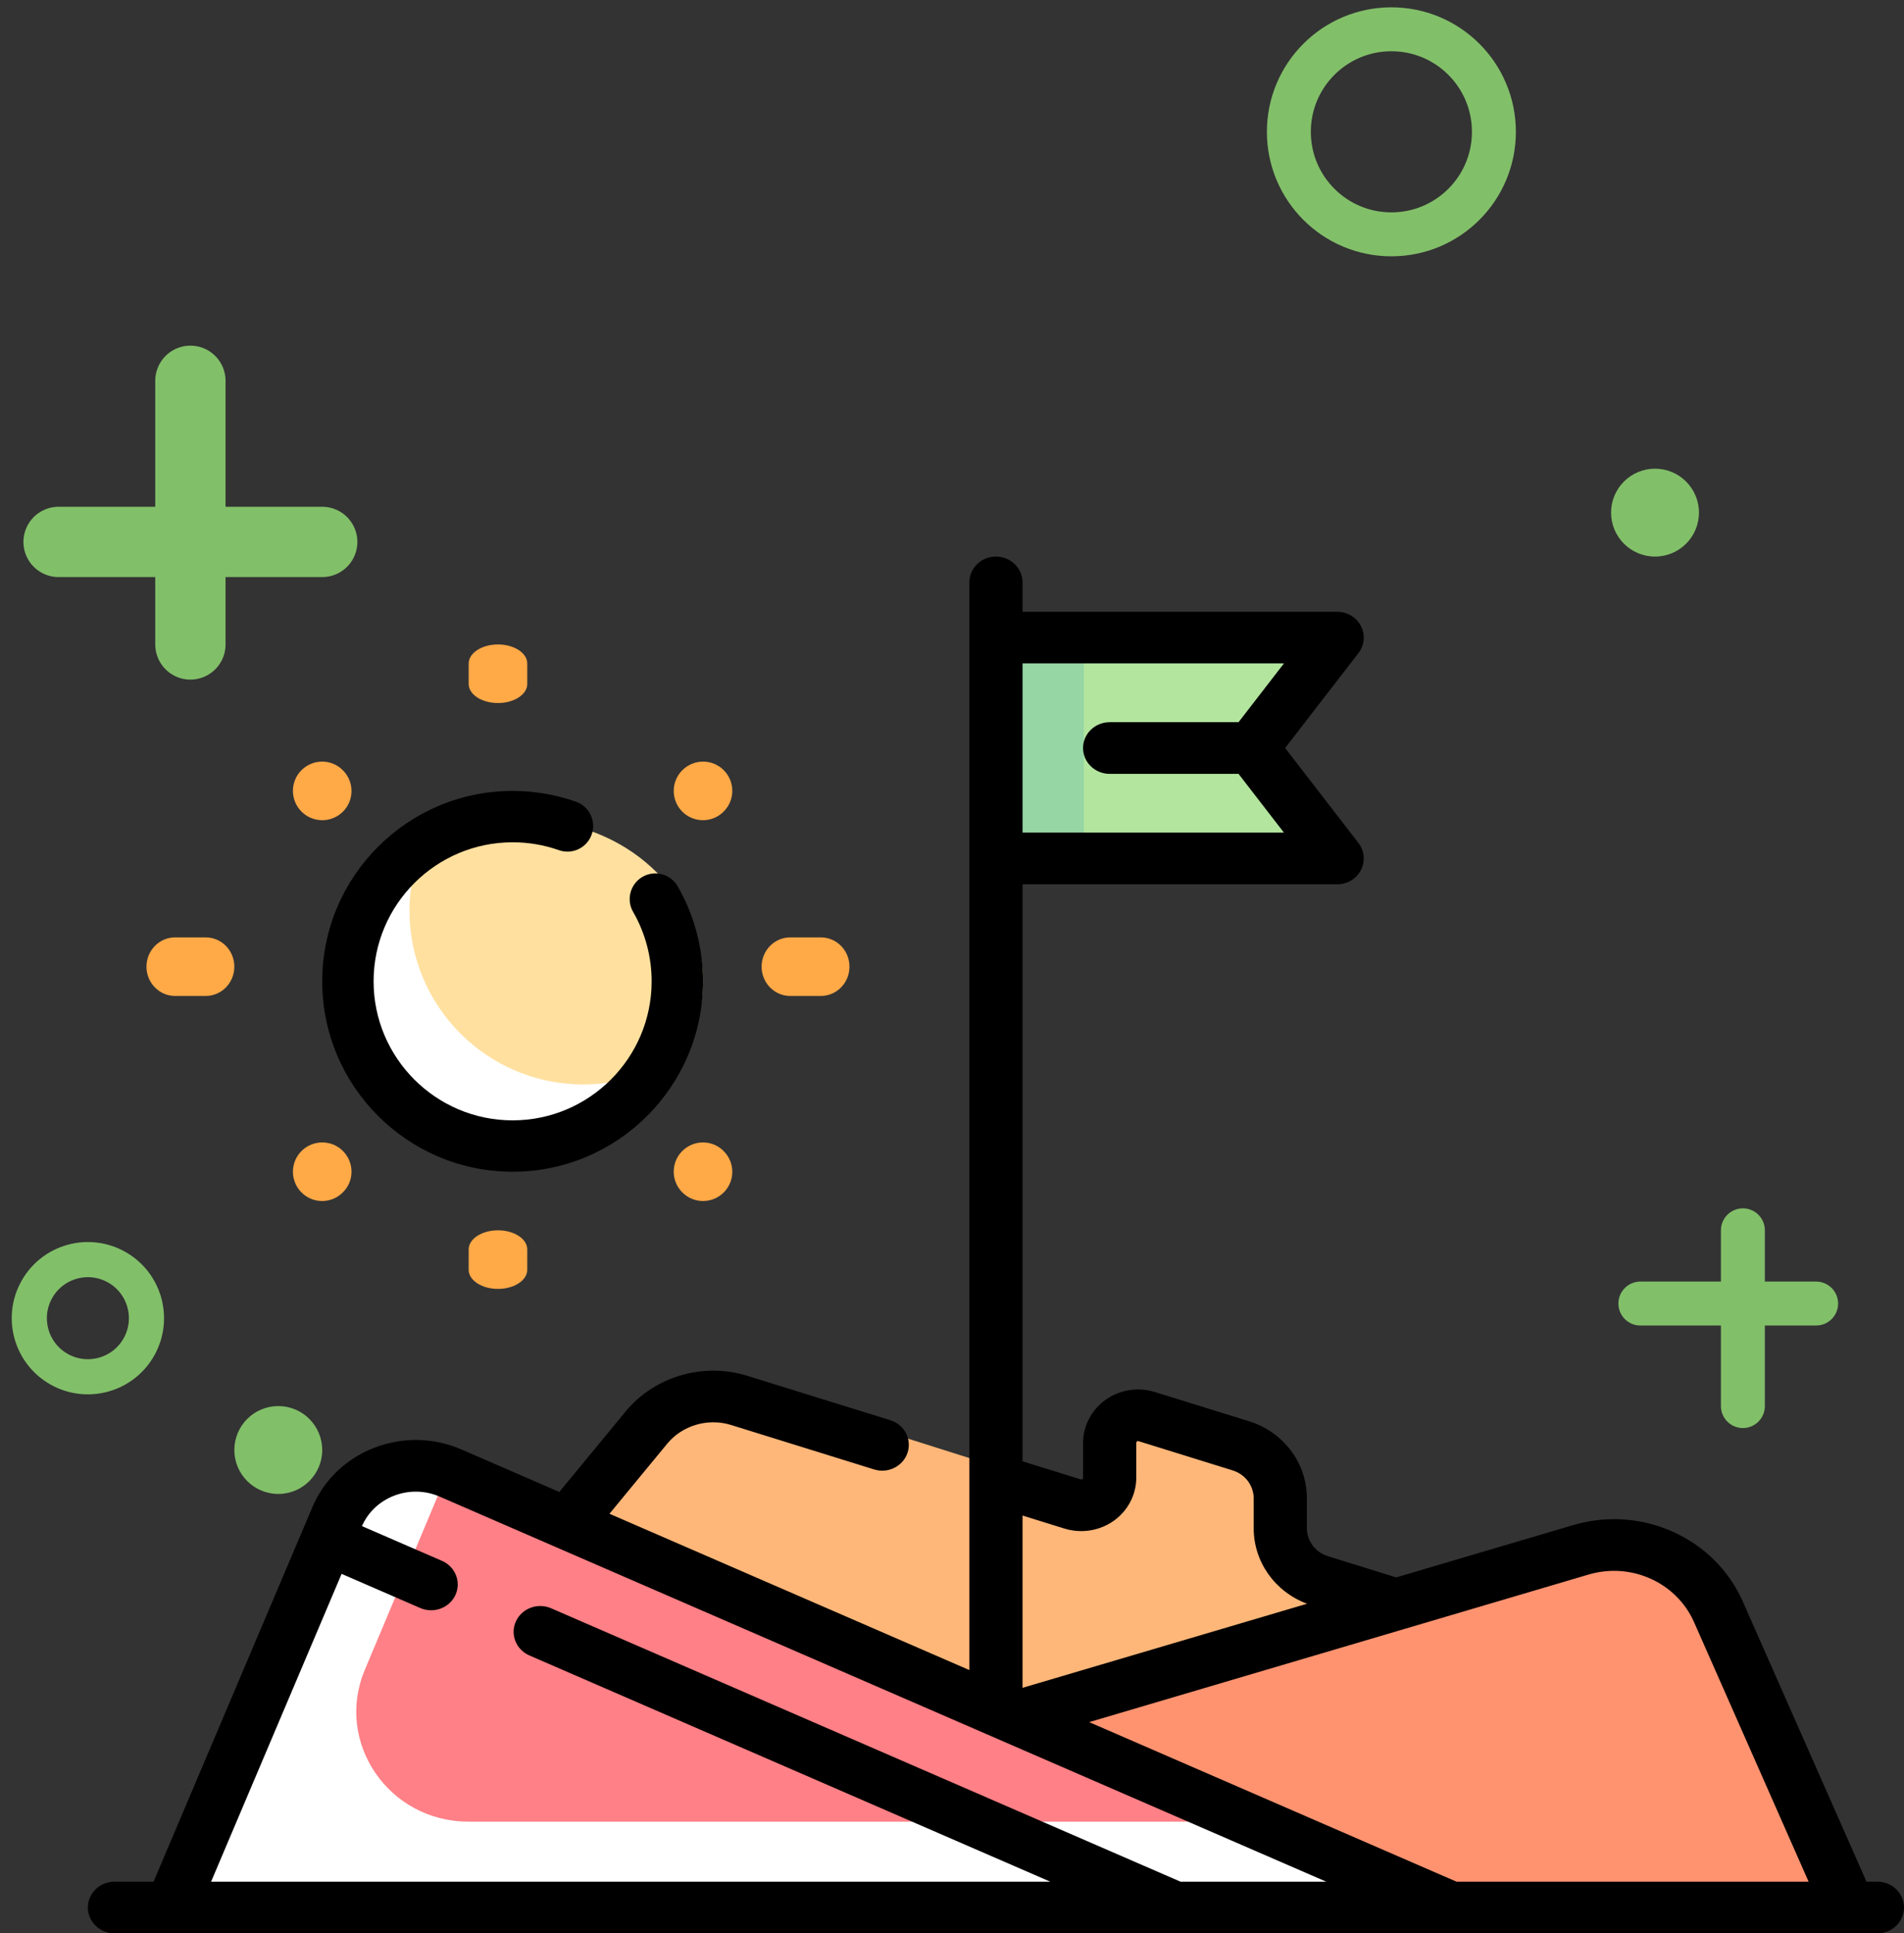 
<svg width="65px" height="66px" viewBox="0 0 65 66" version="1.1" xmlns="http://www.w3.org/2000/svg" xmlns:xlink="http://www.w3.org/1999/xlink">
    <rect x="0" y="0" width="65" height="66" fill="#333333" stroke="none"/>
    <g id="Symbols" stroke="none" stroke-width="1" fill="none" fill-rule="evenodd">
        <g id="Finish-my-draffs" transform="translate(-24, -17)">
            <g id="Group">
                <g transform="translate(24.618, 18)">
                    <g id="flag" transform="translate(2.382, 18)" fill-rule="nonzero">
                        <polygon id="Path" fill="#B3E59F" points="43 2 31 2 31 10 43 10 40 6"></polygon>
                        <path d="M50,37.15 L41.603,34.426 C40.804,34.167 40.263,33.429 40.263,32.597 L40.263,31.547 C40.263,30.709 39.716,29.968 38.909,29.713 L35.691,28.695 C35.063,28.496 34.421,28.959 34.421,29.611 L34.421,30.825 C34.421,31.477 33.779,31.941 33.15,31.742 L21.759,28.138 C20.592,27.768 19.315,28.159 18.563,29.115 L13,36.186 L30.526,41 L50,37.15 Z" id="Path" fill="#FFB779"></path>
                        <path d="M60,46 L55.514,36.211 C54.736,34.514 52.724,33.628 50.829,34.149 L21,42.353 L21,46 L60,46 Z" id="Path" fill="#FF9370"></path>
                        <path d="M12.385,31.246 C10.91,30.598 9.18,31.276 8.564,32.743 L3,46 L46,46 L12.385,31.246 Z" id="Path" fill="#FF8086"></path>
                        <path d="M21,14.5 C21,17.538 18.314,20 15,20 C11.686,20 9,17.538 9,14.5 C9,11.462 11.686,9 15,9 C18.314,9 21,11.462 21,14.5 Z" id="Path" fill="#FFE09F"></path>
                        <path d="M16.915,18.021 C13.636,18.021 10.979,15.364 10.979,12.085 C10.979,10.954 11.301,9.9 11.851,9 C10.144,10.043 9,11.917 9,14.064 C9,17.342 11.658,20 14.936,20 C17.083,20 18.958,18.856 20,17.149 C19.1,17.699 18.046,18.021 16.915,18.021 Z" id="Path" fill="#FFFFFF"></path>
                        <path d="M12.304,31.213 C10.846,30.624 9.169,31.296 8.564,32.737 L3,46 L46,46 L39.592,43.186 L12.988,43.186 C10.268,43.186 8.418,40.475 9.454,38.006 L12.304,31.213 Z" id="Path" fill="#FFFFFF"></path>
                        <polygon id="Path" fill="#95D6A4" points="31 2 34 2 34 10 31 10"></polygon>
                        <path d="M61.092,45.237 L60.72,45.237 L56.502,35.682 C55.538,33.498 53.045,32.372 50.704,33.064 L44.664,34.849 L42.334,34.125 C41.904,33.991 41.615,33.607 41.615,33.169 L41.615,32.151 C41.615,30.943 40.819,29.884 39.634,29.516 L36.426,28.52 C35.857,28.343 35.229,28.441 34.746,28.784 C34.263,29.126 33.975,29.677 33.975,30.257 L33.975,31.444 C33.975,31.455 33.975,31.475 33.949,31.494 C33.923,31.512 33.903,31.506 33.893,31.502 L31.908,30.886 L31.908,11.188 L42.649,11.188 C42.993,11.188 43.307,10.999 43.461,10.7 C43.615,10.401 43.581,10.044 43.375,9.777 L40.872,6.536 L43.375,3.296 C43.581,3.028 43.615,2.671 43.461,2.372 C43.307,2.073 42.993,1.885 42.648,1.885 L31.908,1.885 L31.908,0.882 C31.908,0.395 31.501,0 31,0 C30.499,0 30.092,0.395 30.092,0.882 L30.092,38.012 L17.807,32.676 L19.779,30.283 C20.295,29.658 21.169,29.401 21.955,29.645 L26.841,31.163 C27.318,31.312 27.83,31.056 27.983,30.592 C28.135,30.128 27.872,29.632 27.394,29.483 L22.508,27.966 C21.01,27.5 19.343,27.989 18.361,29.181 L16.094,31.932 L12.755,30.482 C11.803,30.069 10.746,30.048 9.778,30.423 C8.811,30.798 8.059,31.52 7.662,32.456 L2.242,45.237 L0.908,45.237 C0.407,45.237 0,45.631 0,46.118 C0,46.605 0.407,47 0.908,47 L61.092,47 C61.593,47 62,46.605 62,46.118 C62,45.631 61.593,45.237 61.092,45.237 L61.092,45.237 Z M31.908,3.648 L40.832,3.648 L39.282,5.654 L34.883,5.654 C34.381,5.654 33.974,6.049 33.974,6.536 C33.974,7.023 34.381,7.418 34.883,7.418 L39.282,7.418 L40.832,9.424 L31.908,9.424 L31.908,3.648 Z M33.34,33.182 C33.909,33.359 34.537,33.26 35.02,32.918 C35.503,32.576 35.791,32.025 35.791,31.444 L35.791,30.257 C35.791,30.247 35.791,30.226 35.817,30.208 C35.842,30.19 35.863,30.196 35.873,30.199 L39.081,31.196 C39.51,31.329 39.799,31.713 39.799,32.151 L39.799,33.169 C39.799,34.322 40.525,35.337 41.621,35.748 L31.908,38.618 L31.908,32.737 L33.34,33.182 Z M37.303,45.237 L15.813,35.902 C15.355,35.704 14.818,35.903 14.614,36.347 C14.409,36.791 14.614,37.313 15.071,37.512 L32.856,45.237 L4.206,45.237 L8.662,34.728 L11.347,35.894 C11.467,35.946 11.593,35.971 11.717,35.971 C12.064,35.971 12.396,35.777 12.547,35.45 C12.752,35.005 12.546,34.483 12.089,34.284 L9.356,33.097 C9.567,32.621 9.954,32.253 10.452,32.06 C10.959,31.864 11.514,31.875 12.013,32.092 L42.277,45.237 L37.303,45.237 Z M46.725,45.237 L34.183,39.789 L51.233,34.751 C52.686,34.322 54.234,35.021 54.833,36.377 L58.744,45.237 L46.725,45.237 Z" id="Shape" fill="#000000"></path>
                        <path d="M14.5,21 C18.084,21 21,18.084 21,14.5 C21,13.36 20.7,12.237 20.133,11.254 C19.891,10.835 19.354,10.691 18.935,10.933 C18.516,11.175 18.372,11.712 18.614,12.131 C19.028,12.848 19.246,13.667 19.246,14.5 C19.246,17.117 17.117,19.246 14.5,19.246 C11.883,19.246 9.754,17.117 9.754,14.5 C9.754,11.883 11.883,9.754 14.5,9.754 C15.043,9.754 15.574,9.844 16.081,10.023 C16.537,10.184 17.038,9.945 17.199,9.488 C17.361,9.031 17.121,8.53 16.664,8.369 C15.97,8.124 15.242,8 14.5,8 C10.916,8 8,10.916 8,14.5 C8,18.084 10.916,21 14.5,21 Z" id="Path" fill="#000000"></path>
                        <path d="M2.978,15 L4.022,15 C4.563,15 5,14.552 5,14 C5,13.447 4.563,13 4.022,13 L2.978,13 C2.438,13 2,13.447 2,14 C2,14.552 2.438,15 2.978,15 Z" id="Path" fill="#FFA947"></path>
                        <path d="M23.978,15 L25.022,15 C25.563,15 26,14.552 26,14 C26,13.447 25.563,13 25.022,13 L23.978,13 C23.438,13 23,13.447 23,14 C23,14.552 23.438,15 23.978,15 Z" id="Path" fill="#FFA947"></path>
                        <path d="M14,5 C14.552,5 15,4.708 15,4.348 L15,3.652 C15,3.292 14.552,3 14,3 C13.448,3 13,3.292 13,3.652 L13,4.348 C13,4.708 13.447,5 14,5 Z" id="Path" fill="#FFA947"></path>
                        <path d="M13,23.652 L13,24.348 C13,24.708 13.448,25 14,25 C14.552,25 15,24.708 15,24.348 L15,23.652 C15,23.292 14.552,23 14,23 C13.448,23 13,23.292 13,23.652 Z" id="Path" fill="#FFA947"></path>
                        <path d="M8.001,9 C8.256,9 8.511,8.903 8.706,8.71 C9.097,8.321 9.098,7.69 8.709,7.299 L8.702,7.292 C8.312,6.901 7.683,6.904 7.292,7.292 C6.901,7.681 6.904,8.317 7.293,8.707 C7.488,8.902 7.745,9 8.001,9 Z" id="Path" fill="#FFA947"></path>
                        <path d="M21.697,20.287 C21.305,19.899 20.676,19.906 20.288,20.297 C19.899,20.688 19.906,21.323 20.298,21.711 C20.492,21.903 20.747,22 21.001,22 C21.258,22 21.515,21.901 21.71,21.705 C22.099,21.314 22.096,20.683 21.704,20.295 L21.697,20.287 Z" id="Path" fill="#FFA947"></path>
                        <path d="M20.997,9 C21.252,9 21.506,8.903 21.701,8.709 L21.708,8.701 C22.098,8.312 22.096,7.683 21.707,7.292 C21.319,6.901 20.684,6.904 20.294,7.293 C19.903,7.682 19.902,8.315 20.291,8.706 C20.485,8.902 20.741,9 20.997,9 Z" id="Path" fill="#FFA947"></path>
                        <path d="M7.997,22 C8.252,22 8.508,21.902 8.702,21.707 L8.71,21.7 C9.099,21.31 9.096,20.681 8.706,20.291 C8.316,19.901 7.681,19.904 7.292,20.294 C6.903,20.685 6.903,21.317 7.292,21.707 C7.486,21.902 7.742,22 7.997,22 Z" id="Path" fill="#FFA947"></path>
                    </g>
                    <g id="Group-30-Copy">
                        <path d="M50.382,3.5 C50.382,5.434 48.816,7 46.882,7 C44.949,7 43.382,5.434 43.382,3.5 C43.382,1.566 44.949,0 46.882,0 C48.816,0 50.382,1.566 50.382,3.5 Z" id="Stroke-8" stroke="#82BF69" stroke-width="1.5"></path>
                        <path d="M57.382,16.5 C57.382,17.329 56.711,18 55.882,18 C55.054,18 54.382,17.329 54.382,16.5 C54.382,15.671 55.054,15 55.882,15 C56.711,15 57.382,15.671 57.382,16.5" id="Fill-10" fill="#82BF69"></path>
                        <path d="M10.382,48.5 C10.382,49.327 9.711,50 8.882,50 C8.054,50 7.382,49.327 7.382,48.5 C7.382,47.671 8.054,47 8.882,47 C9.711,47 10.382,47.671 10.382,48.5" id="Fill-12" fill="#82BF69"></path>
                        <path d="M4.126,44.98 C3.586,45.942 2.366,46.284 1.403,45.744 C0.44,45.202 0.098,43.983 0.639,43.021 C1.179,42.057 2.399,41.716 3.362,42.257 C4.325,42.797 4.666,44.017 4.126,44.98 Z" id="Stroke-14" stroke="#82BF69" stroke-width="1.2"></path>
                        <path d="M55.382,43.5 L61.382,43.5" id="Stroke-22" stroke="#82BF69" stroke-width="1.5" stroke-linecap="round" stroke-linejoin="round"></path>
                        <path d="M58.882,47 L58.882,41" id="Stroke-24" stroke="#82BF69" stroke-width="1.5" stroke-linecap="round" stroke-linejoin="round"></path>
                        <path d="M1.382,17.5 L10.382,17.5" id="Stroke-26" stroke="#82BF69" stroke-width="2.4" stroke-linecap="round" stroke-linejoin="round"></path>
                        <path d="M5.882,21 L5.882,12" id="Stroke-28" stroke="#82BF69" stroke-width="2.4" stroke-linecap="round" stroke-linejoin="round"></path>
                    </g>
                </g>
            </g>
        </g>
    </g>
</svg>
